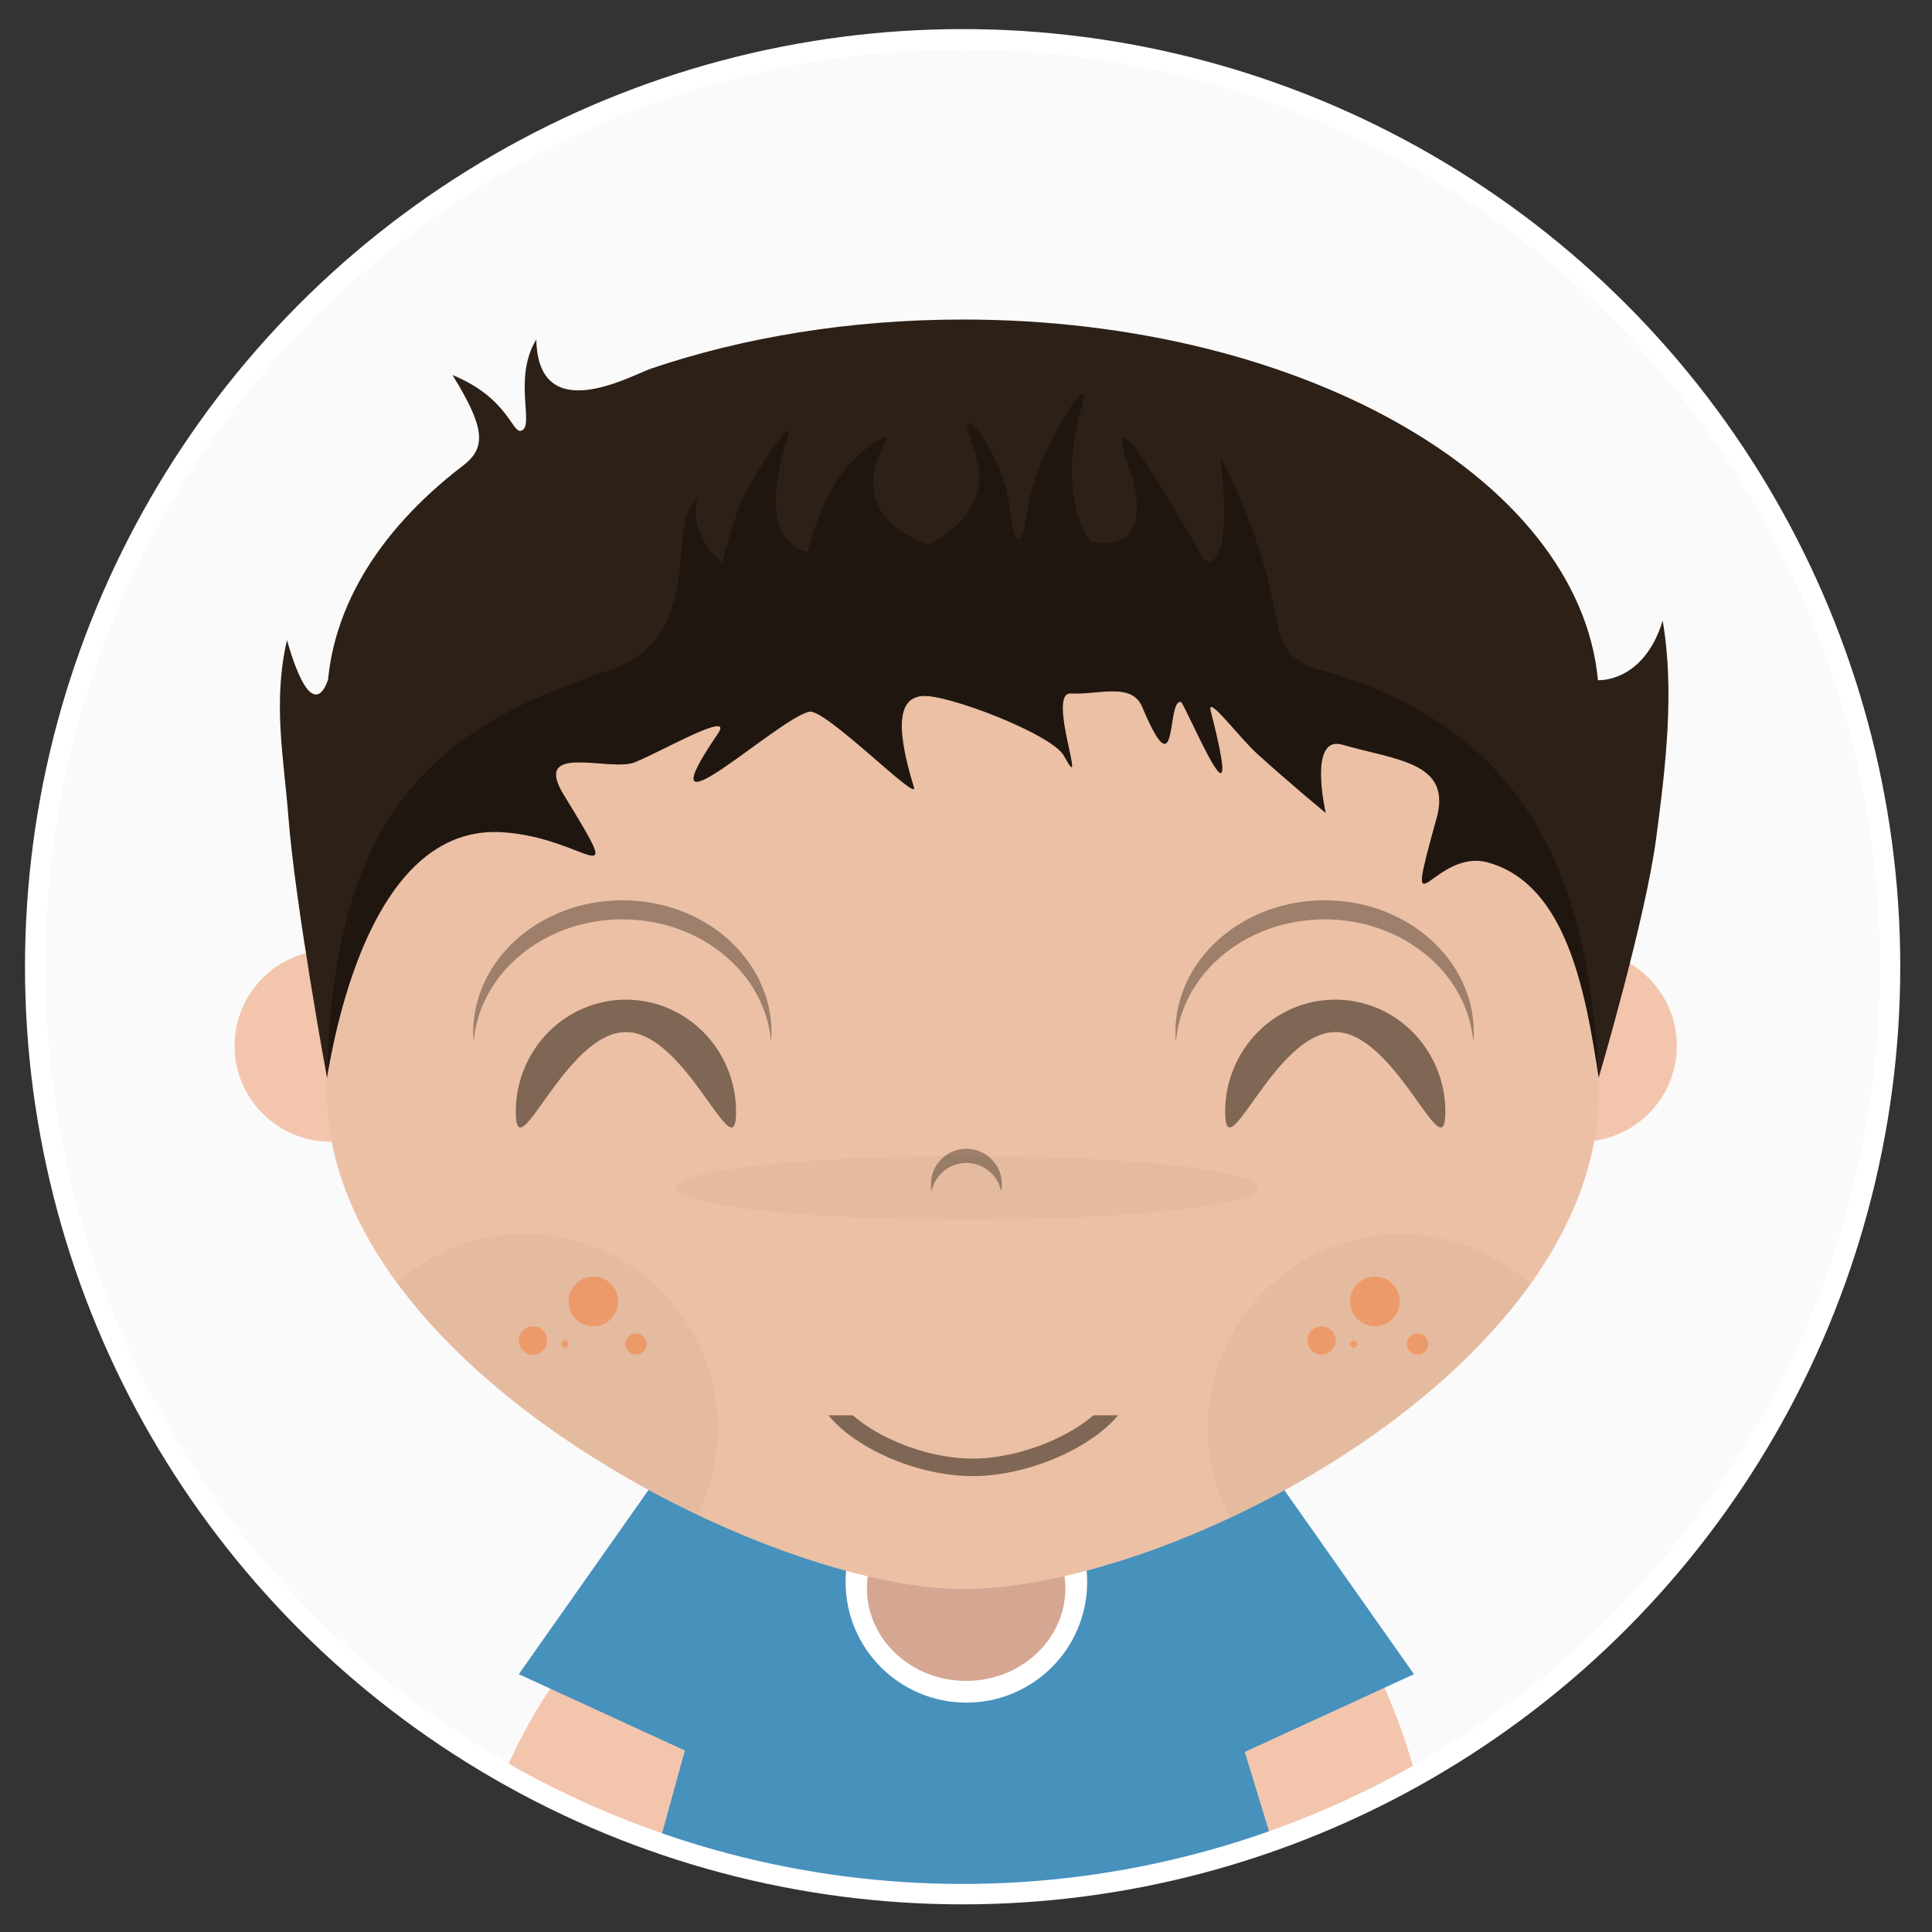 <?xml version="1.0" encoding="UTF-8" standalone="no"?>
<svg
   xmlns:dc="http://purl.org/dc/elements/1.1/"
   xmlns:cc="http://creativecommons.org/ns#"
   xmlns:rdf="http://www.w3.org/1999/02/22-rdf-syntax-ns#"
   xmlns:svg="http://www.w3.org/2000/svg"
   xmlns="http://www.w3.org/2000/svg"
   xmlns:sodipodi="http://sodipodi.sourceforge.net/DTD/sodipodi-0.dtd"
   xmlns:inkscape="http://www.inkscape.org/namespaces/inkscape"
   version="1.1"
   x="0px"
   y="0px"
   preserveAspectRatio="xMidYMid meet"
   width="284px"
   height="284px"
   viewBox="0 0 284 284"
   enable-background="new 0 0 284 284"
   xml:space="preserve"
   id="svg2"
   inkscape:version="0.91 r13725"
   sodipodi:docname="me.svg"><rect x="0" y="0" width="284" height="284" fill="#333333" stroke="none"/><defs
     id="defs67" /><sodipodi:namedview
     pagecolor="#ffffff"
     bordercolor="#666666"
     borderopacity="1"
     objecttolerance="10"
     gridtolerance="10"
     guidetolerance="10"
     inkscape:pageopacity="0"
     inkscape:pageshadow="2"
     inkscape:window-width="1366"
     inkscape:window-height="705"
     id="namedview65"
     showgrid="false"
     inkscape:zoom="0.41549296"
     inkscape:cx="-363.69667"
     inkscape:cy="401.03283"
     inkscape:window-x="-8"
     inkscape:window-y="-8"
     inkscape:window-maximized="1"
     inkscape:current-layer="g4660"
     showguides="true"
     inkscape:guide-bbox="true" /><g
     id="g4526"><g
       id="g4592"><g
         id="g4660"
         transform="translate(-2,-4)"><circle
           r="136.331"
           cy="146.106"
           cx="143.504"
           id="path4524"
           style="opacity:1;fill:#fafafa;fill-opacity:1;stroke:none;stroke-opacity:0.863" /><g
           transform="matrix(0.977,0,0,0.977,5.22,7.425)"
           id="g4460"><circle
             style="fill:#f3f2f1;stroke:none"
             id="oval2"
             cx="141"
             cy="141"
             r="0" /><g
             id="group"
             clip-path="url(#oval)"><clipPath
               id="oval"><circle
                 cx="141"
                 cy="141"
                 r="141"
                 id="circle7" /></clipPath><g
               id="page1"><g
                 id="layer_1"><g
                   id="layer_1_1_"><path
                     style="fill:#f3c5ad;stroke:none"
                     inkscape:connector-curvature="0"
                     id="bezier2"
                     d="m 106.18,234.3 c 11.06,4.14 13.23,25.63 4.84,48.01 -8.38,22.38 -24.15,37.17 -35.2,33.03 -11.06,-4.14 -13.23,-25.64 -4.84,-48.01 8.38,-22.38 24.15,-37.17 35.2,-33.03 z m 0,0" /><path
                     style="fill:#000000;stroke:none"
                     inkscape:connector-curvature="0"
                     id="bezier"
                     d="m 85.45,313.56 0,17.1 113.31,0 0,-17.1 -113.31,0 z m 0,0" /><path
                     style="fill:#1a1718;fill-opacity:0.3;stroke:none"
                     inkscape:connector-curvature="0"
                     id="bezier3"
                     d="m 69.5,287.42 c -1.68,-1.11 -1.74,-5.52 -0.23,-10.18 -0.17,0.38 -0.33,0.77 -0.48,1.17 -1.94,5.08 -2.03,10.18 -0.2,11.39 1.84,1.21 4.88,-1.93 6.82,-7.01 0.15,-0.41 0.29,-0.81 0.42,-1.21 -1.93,4.38 -4.65,6.95 -6.33,5.84 l 0,0 z m 0,0" /><path
                     style="fill:#f3c5ad;stroke:none"
                     inkscape:connector-curvature="0"
                     id="bezier4"
                     d="m 171.82,222.3 c -11.06,4.14 -13.23,25.63 -4.84,48.01 8.38,22.38 24.15,37.17 35.2,33.03 11.06,-4.14 13.23,-25.64 4.84,-48.01 -8.38,-22.38 -24.15,-37.17 -35.2,-33.03 z m 0,0" /><path
                     style="fill:#1a1718;fill-opacity:0.3;stroke:none"
                     inkscape:connector-curvature="0"
                     id="bezier5"
                     d="m 195.56,296.25 c -3.27,0 -5.95,-5.02 -6.36,-11.53 -0.04,0.56 -0.06,1.13 -0.06,1.71 0,7.32 2.87,13.25 6.41,13.25 3.54,0 6.42,-5.93 6.42,-13.25 0,-0.58 -0.03,-1.15 -0.07,-1.71 -0.4,6.5 -3.09,11.53 -6.34,11.53 l 0,0 z m 0,0" /><path
                     inkscape:connector-curvature="0"
                     id="bezier6"
                     d="m 209.45,248.39 -19.56,-27.77 -15.76,7.24 -1.4,-4.57 -62.91,0 -1.08,3.96 -14.42,-6.63 -19.56,27.77 24.99,11.48 -15.37,55.83 116.63,0 -17.02,-55.61 25.46,-11.7 z m 0,0"
                     style="fill:#4791bd;fill-opacity:1;stroke:none" /><path
                     style="fill:#ffffff;stroke:none"
                     inkscape:connector-curvature="0"
                     id="bezier7"
                     d="m 142.1,252.67 c 10.04,0 18.18,-8.13 18.18,-18.16 0,-10.03 -8.14,-18.16 -18.18,-18.16 -10.03,0 -18.17,8.13 -18.17,18.16 0,10.03 8.14,18.16 18.17,18.16 z m 0,0" /><path
                     style="fill:#d5a691;stroke:none"
                     inkscape:connector-curvature="0"
                     id="bezier8"
                     d="m 142.07,249.4 c 8.25,0 14.93,-6.24 14.93,-13.93 0,-7.69 -6.68,-13.92 -14.93,-13.92 -8.25,0 -14.93,6.23 -14.93,13.92 0,7.69 6.68,13.93 14.93,13.93 z m 0,0" /><path
                     style="fill:#f3c5ad;stroke:none"
                     inkscape:connector-curvature="0"
                     id="bezier9"
                     d="m 46.43,168.27 c 7.97,0 14.43,-6.46 14.43,-14.42 0,-7.97 -6.46,-14.43 -14.43,-14.43 -7.97,0 -14.43,6.46 -14.43,14.43 0,7.96 6.46,14.42 14.43,14.42 z m 0,0" /><path
                     style="fill:#f3c5ad;stroke:none"
                     inkscape:connector-curvature="0"
                     id="bezier10"
                     d="m 234.57,168.27 c 7.97,0 14.43,-6.46 14.43,-14.42 0,-7.97 -6.46,-14.43 -14.43,-14.43 -7.97,0 -14.43,6.46 -14.43,14.43 0,7.96 6.46,14.42 14.43,14.42 z m 0,0" /><path
                     id="bezier11"
                     d="m 141.57,235.58 c 32.269,-0.002 95.67,-33.49 95.67,-74.79 0,-41.3 -42.83,-74.78 -95.67,-74.78 -52.84,0 -95.67,33.48 -95.67,74.78 0,41.3 66.222,74.792 95.67,74.79 z"
                     inkscape:connector-curvature="0"
                     style="fill:#ebc0a5;fill-opacity:1;stroke:none"
                     sodipodi:nodetypes="sssss" /><path
                     inkscape:connector-curvature="0"
                     style="fill:#0a0a0a;fill-opacity:0.031;stroke:none"
                     d="m 207.5,182.16 c -16.05,0 -29.051,13.081 -29.051,29.221 0,4.875 1.205,9.46 3.305,13.5 17.443,-8.157 34.691,-20.472 45.215,-35.18 -5.152,-4.683 -11.974,-7.541 -19.469,-7.541 z"
                     id="bezier29" /><path
                     inkscape:connector-curvature="0"
                     style="fill:#0a0a0a;fill-opacity:0.031;stroke:none"
                     d="m 75.641,182.16 c -7.38,0 -14.111,2.769 -19.234,7.324 10.664,14.524 28.014,26.725 45.236,34.922 1.947,-3.922 3.047,-8.343 3.047,-13.025 0,-16.14 -13.009,-29.221 -29.049,-29.221 z"
                     id="bezier28" /><path
                     inkscape:connector-curvature="0"
                     id="bezier12"
                     d="m 107.449,163.77 c 0,9.33 -7.42,-11.99 -16.57,-11.99 -9.15,0 -16.57,21.32 -16.57,11.99 0,-9.31 7.42,-16.87 16.57,-16.87 9.15,0 16.57,7.56 16.57,16.87 l 0,0 z m 0,0"
                     style="opacity:0.65;fill:#2d2017;fill-opacity:0.863;stroke:none" /><path
                     inkscape:connector-curvature="0"
                     id="bezier13"
                     d="m 214.171,163.77 c 0,9.33 -7.42,-11.99 -16.57,-11.99 -9.15,0 -16.56,21.32 -16.56,11.99 0,-9.31 7.41,-16.87 16.56,-16.87 9.15,0 16.57,7.56 16.57,16.87 l 0,0 z m 0,0"
                     style="opacity:0.65;fill:#2d2017;fill-opacity:0.863;stroke:none" /><path
                     inkscape:connector-curvature="0"
                     id="bezier14"
                     d="m 196.001,134.82 c 11.85,0 21.55,8.15 22.38,18.49 0.04,-0.47 0.07,-0.95 0.07,-1.43 0,-11.01 -10.05,-19.93 -22.45,-19.93 -12.39,0 -22.45,8.92 -22.45,19.93 0,0.48 0.03,0.96 0.07,1.43 0.83,-10.33 10.53,-18.49 22.38,-18.49 l 0,0 z m 0,0"
                     style="opacity:0.65;fill:#2d2017;fill-opacity:0.627;stroke:none" /><path
                     inkscape:connector-curvature="0"
                     id="bezier15"
                     d="m 90.339,134.82 c 11.86,0 21.56,8.15 22.39,18.49 0.03,-0.47 0.06,-0.95 0.06,-1.43 0,-11.01 -10.05,-19.93 -22.45,-19.93 -12.39,0 -22.44,8.92 -22.44,19.93 0,0.48 0.02,0.96 0.06,1.43 0.83,-10.33 10.53,-18.49 22.38,-18.49 l 0,0 z m 0,0"
                     style="opacity:0.65;fill:#2d2017;fill-opacity:0.627;stroke:none" /><path
                     id="bezier16"
                     d="m 46.04,105.24 c -0.09,-1.03 -0.14,-2.07 -0.14,-3.11 0,-13.34 7.55,-25.62 20.21,-35.38 3.764,-2.775 3.764,-5.576 -1.328,-13.829 8.696,3.565 8.976,9.195 10.496,8.315 1.764,-0.929 -1.373,-7.961 2.117,-13.663 C 77.666,60.955 91.77,52.94 94.64,51.96 c 13.88,-4.7 29.89,-7.39 46.95,-7.39 51.86,0 94.07,24.81 95.65,55.77 l -191.2,0 z"
                     style="fill:#2d2017;fill-opacity:1;stroke:none"
                     inkscape:connector-curvature="0"
                     sodipodi:nodetypes="cscccccsccc" /><path
                     id="bezier17"
                     d="m 237.24,98.83 -191.22,0 c 0,0 -2.197,7.716 -6.137,-6.017 -2.17,9.349 -0.472,17.761 0.214,26.602 C 41.12,132.596 45.9,158.65 45.9,158.65 c 2.528,-15.135 9.455,-37.864 26.204,-36.954 12.891,0.701 19.186,10.378 9.42,-5.608 -4.877,-7.983 6.969,-3.414 10.668,-4.896 4.034,-1.616 15.058,-8.007 12.529,-4.306 -12.063,17.648 9.091,-2.412 13.771,-3.316 2.415,-0.466 16.446,13.765 15.72,11.401 -3.102,-10.096 -1.969,-13.479 1.276,-13.758 3.693,-0.317 19.538,5.753 21.296,8.997 3.767,6.952 -2.69,-9.577 1.025,-9.379 4.216,0.225 9.169,-1.757 10.764,2.045 5.491,13.086 3.568,-1.203 5.808,-0.768 0.597,0.116 10.032,23.052 4.492,1.412 -0.71,-2.774 4.282,3.924 6.954,6.351 4.931,4.48 10.339,8.931 10.339,8.931 0,0 -2.726,-11.78 2.531,-10.26 8.063,2.331 16.506,2.599 14.158,11.062 -5.259,18.956 -0.539,4.285 7.826,6.68 11.72,3.355 14.59,19.359 16.56,32.366 0,0 6.995,-23.697 8.629,-35.893 1.455,-10.867 2.811,-22.348 0.998,-32.876 C 244.009,99.21 237.24,98.83 237.24,98.83 Z"
                     inkscape:connector-curvature="0"
                     style="fill:#2d2017;fill-opacity:1;stroke:none"
                     sodipodi:nodetypes="cccacssssssssssssscssscscc" /><path
                     style="fill:#2c2723;stroke:none"
                     inkscape:connector-curvature="0"
                     id="bezier18"
                     d="m 141.03,317.84 0,13.89 1.07,0 0,-13.89 -1.07,0 z m 0,0" /><path
                     inkscape:connector-curvature="0"
                     id="bezier19"
                     d="m 142.1,171.47 c 2.59,0 4.75,1.84 5.24,4.28 0.07,-0.35 0.11,-0.7 0.11,-1.07 0,-2.95 -2.39,-5.34 -5.35,-5.34 -2.95,0 -5.34,2.39 -5.34,5.34 0,0.37 0.04,0.72 0.11,1.07 0.49,-2.44 2.65,-4.28 5.23,-4.28 l 0,0 z m 0,0"
                     style="opacity:0.65;fill:#2d2017;fill-opacity:0.627;stroke:none" /><g
                     id="g4731"><path
                       d="m 203.57,196.05 c 2.07,0 3.74,-1.68 3.74,-3.74 0,-2.07 -1.67,-3.74 -3.74,-3.74 -2.07,0 -3.74,1.67 -3.74,3.74 0,2.06 1.67,3.74 3.74,3.74 z m 0,0"
                       id="bezier20"
                       inkscape:connector-curvature="0"
                       style="fill:#f6742c;fill-opacity:0.455;stroke:none" /><path
                       d="m 209.98,200.32 c 0.89,0 1.61,-0.72 1.61,-1.6 0,-0.89 -0.72,-1.6 -1.61,-1.6 -0.88,0 -1.6,0.71 -1.6,1.6 0,0.88 0.72,1.6 1.6,1.6 z m 0,0"
                       id="bezier21"
                       inkscape:connector-curvature="0"
                       style="fill:#f6742c;fill-opacity:0.455;stroke:none" /><path
                       d="m 195.55,200.32 c 1.18,0 2.14,-0.96 2.14,-2.14 0,-1.18 -0.96,-2.13 -2.14,-2.13 -1.18,0 -2.14,0.95 -2.14,2.13 0,1.18 0.96,2.14 2.14,2.14 z m 0,0"
                       id="bezier22"
                       inkscape:connector-curvature="0"
                       style="fill:#f6742c;fill-opacity:0.455;stroke:none" /><path
                       d="m 200.36,199.25 c 0.3,0 0.54,-0.24 0.54,-0.53 0,-0.3 -0.24,-0.54 -0.54,-0.54 -0.29,0 -0.53,0.24 -0.53,0.54 0,0.29 0.24,0.53 0.53,0.53 z m 0,0"
                       id="bezier23"
                       inkscape:connector-curvature="0"
                       style="fill:#f6742c;fill-opacity:0.455;stroke:none" /></g><g
                     id="g4737"><path
                       d="m 85.98,196.05 c 2.07,0 3.74,-1.68 3.74,-3.74 0,-2.07 -1.67,-3.74 -3.74,-3.74 -2.06,0 -3.74,1.67 -3.74,3.74 0,2.06 1.68,3.74 3.74,3.74 z m 0,0"
                       id="bezier24"
                       inkscape:connector-curvature="0"
                       style="fill:#f6742c;fill-opacity:0.455;stroke:none" /><path
                       d="m 92.4,200.32 c 0.88,0 1.6,-0.72 1.6,-1.6 0,-0.89 -0.72,-1.6 -1.6,-1.6 -0.89,0 -1.61,0.71 -1.61,1.6 0,0.88 0.72,1.6 1.61,1.6 z m 0,0"
                       id="bezier25"
                       inkscape:connector-curvature="0"
                       style="fill:#f6742c;fill-opacity:0.455;stroke:none" /><path
                       d="m 76.9,200.32 c 1.18,0 2.13,-0.96 2.13,-2.14 0,-1.18 -0.95,-2.13 -2.13,-2.13 -1.18,0 -2.14,0.95 -2.14,2.13 0,1.18 0.96,2.14 2.14,2.14 z m 0,0"
                       id="bezier26"
                       inkscape:connector-curvature="0"
                       style="fill:#f6742c;fill-opacity:0.455;stroke:none" /><path
                       d="m 81.71,199.25 c 0.29,0 0.53,-0.24 0.53,-0.53 0,-0.3 -0.24,-0.54 -0.53,-0.54 -0.3,0 -0.54,0.24 -0.54,0.54 0,0.29 0.24,0.53 0.54,0.53 z m 0,0"
                       id="bezier27"
                       inkscape:connector-curvature="0"
                       style="fill:#f6742c;fill-opacity:0.455;stroke:none" /></g><path
                     style="fill:#2c2723;stroke:none"
                     inkscape:connector-curvature="0"
                     id="bezier30"
                     d="m 74.22,336 c 2.66,0 4.81,-1.67 4.81,-3.74 0,-2.06 -2.15,-3.74 -4.81,-3.74 -2.65,0 -4.81,1.68 -4.81,3.74 0,2.07 2.16,3.74 4.81,3.74 z m 0,0" /><path
                     style="fill:#2c2723;stroke:none"
                     inkscape:connector-curvature="0"
                     id="bezier31"
                     d="m 81.71,336 c 2.65,0 4.81,-1.67 4.81,-3.74 0,-2.06 -2.16,-3.74 -4.81,-3.74 -2.66,0 -4.81,1.68 -4.81,3.74 0,2.07 2.15,3.74 4.81,3.74 z m 0,0" /><path
                     style="fill:#2c2723;stroke:none"
                     inkscape:connector-curvature="0"
                     id="bezier32"
                     d="m 89.19,336 c 2.66,0 4.81,-1.67 4.81,-3.74 0,-2.06 -2.15,-3.74 -4.81,-3.74 -2.66,0 -4.81,1.68 -4.81,3.74 0,2.07 2.15,3.74 4.81,3.74 z m 0,0" /><path
                     style="fill:#2c2723;stroke:none"
                     inkscape:connector-curvature="0"
                     id="bezier33"
                     d="m 97.74,336 c 2.66,0 4.81,-1.67 4.81,-3.74 0,-2.06 -2.15,-3.74 -4.81,-3.74 -2.66,0 -4.81,1.68 -4.81,3.74 0,2.07 2.15,3.74 4.81,3.74 z m 0,0" /><path
                     style="fill:#2c2723;stroke:none"
                     inkscape:connector-curvature="0"
                     id="bezier34"
                     d="m 105.22,336 c 2.66,0 4.81,-1.67 4.81,-3.74 0,-2.06 -2.15,-3.74 -4.81,-3.74 -2.65,0 -4.81,1.68 -4.81,3.74 0,2.07 2.16,3.74 4.81,3.74 z m 0,0" /><path
                     style="fill:#2c2723;stroke:none"
                     inkscape:connector-curvature="0"
                     id="bezier35"
                     d="m 112.71,336 c 2.65,0 4.81,-1.67 4.81,-3.74 0,-2.06 -2.16,-3.74 -4.81,-3.74 -2.66,0 -4.81,1.68 -4.81,3.74 0,2.07 2.15,3.74 4.81,3.74 z m 0,0" /><path
                     style="fill:#2c2723;stroke:none"
                     inkscape:connector-curvature="0"
                     id="bezier36"
                     d="m 121.26,336 c 2.66,0 4.81,-1.67 4.81,-3.74 0,-2.06 -2.15,-3.74 -4.81,-3.74 -2.66,0 -4.81,1.68 -4.81,3.74 0,2.07 2.15,3.74 4.81,3.74 z m 0,0" /><path
                     style="fill:#2c2723;stroke:none"
                     inkscape:connector-curvature="0"
                     id="bezier37"
                     d="m 128.74,336 c 2.66,0 4.81,-1.67 4.81,-3.74 0,-2.06 -2.15,-3.74 -4.81,-3.74 -2.66,0 -4.81,1.68 -4.81,3.74 0,2.07 2.15,3.74 4.81,3.74 z m 0,0" /><path
                     style="fill:#2c2723;stroke:none"
                     inkscape:connector-curvature="0"
                     id="bezier38"
                     d="m 136.22,336 c 2.66,0 4.81,-1.67 4.81,-3.74 0,-2.06 -2.15,-3.74 -4.81,-3.74 -2.65,0 -4.81,1.68 -4.81,3.74 0,2.07 2.16,3.74 4.81,3.74 z m 0,0" /><path
                     style="fill:#2c2723;stroke:none"
                     inkscape:connector-curvature="0"
                     id="bezier39"
                     d="m 146.91,336 c 2.66,0 4.81,-1.67 4.81,-3.74 0,-2.06 -2.15,-3.74 -4.81,-3.74 -2.65,0 -4.81,1.68 -4.81,3.74 0,2.07 2.16,3.74 4.81,3.74 z m 0,0" /><path
                     style="fill:#2c2723;stroke:none"
                     inkscape:connector-curvature="0"
                     id="bezier40"
                     d="m 154.4,336 c 2.65,0 4.81,-1.67 4.81,-3.74 0,-2.06 -2.16,-3.74 -4.81,-3.74 -2.66,0 -4.81,1.68 -4.81,3.74 0,2.07 2.15,3.74 4.81,3.74 z m 0,0" /><path
                     style="fill:#2c2723;stroke:none"
                     inkscape:connector-curvature="0"
                     id="bezier41"
                     d="m 161.88,336 c 2.66,0 4.81,-1.67 4.81,-3.74 0,-2.06 -2.15,-3.74 -4.81,-3.74 -2.66,0 -4.81,1.68 -4.81,3.74 0,2.07 2.15,3.74 4.81,3.74 z m 0,0" /><path
                     style="fill:#2c2723;stroke:none"
                     inkscape:connector-curvature="0"
                     id="bezier42"
                     d="m 170.43,336 c 2.66,0 4.81,-1.67 4.81,-3.74 0,-2.06 -2.15,-3.74 -4.81,-3.74 -2.66,0 -4.81,1.68 -4.81,3.74 0,2.07 2.15,3.74 4.81,3.74 z m 0,0" /><path
                     style="fill:#2c2723;stroke:none"
                     inkscape:connector-curvature="0"
                     id="bezier43"
                     d="m 177.91,336 c 2.66,0 4.81,-1.67 4.81,-3.74 0,-2.06 -2.15,-3.74 -4.81,-3.74 -2.65,0 -4.81,1.68 -4.81,3.74 0,2.07 2.16,3.74 4.81,3.74 z m 0,0" /><path
                     style="fill:#2c2723;stroke:none"
                     inkscape:connector-curvature="0"
                     id="bezier44"
                     d="m 185.4,336 c 2.65,0 4.81,-1.67 4.81,-3.74 0,-2.06 -2.16,-3.74 -4.81,-3.74 -2.66,0 -4.81,1.68 -4.81,3.74 0,2.07 2.15,3.74 4.81,3.74 z m 0,0" /><path
                     style="fill:#2c2723;stroke:none"
                     inkscape:connector-curvature="0"
                     id="bezier45"
                     d="m 193.95,336 c 2.65,0 4.81,-1.67 4.81,-3.74 0,-2.06 -2.16,-3.74 -4.81,-3.74 -2.66,0 -4.81,1.68 -4.81,3.74 0,2.07 2.15,3.74 4.81,3.74 z m 0,0" /><path
                     style="fill:#2c2723;stroke:none"
                     inkscape:connector-curvature="0"
                     id="bezier46"
                     d="m 201.43,336 c 2.66,0 4.81,-1.67 4.81,-3.74 0,-2.06 -2.15,-3.74 -4.81,-3.74 -2.66,0 -4.81,1.68 -4.81,3.74 0,2.07 2.15,3.74 4.81,3.74 z m 0,0" /><path
                     style="fill:#2c2723;stroke:none"
                     inkscape:connector-curvature="0"
                     id="bezier47"
                     d="m 208.91,336 c 2.66,0 4.81,-1.67 4.81,-3.74 0,-2.06 -2.15,-3.74 -4.81,-3.74 -2.65,0 -4.81,1.68 -4.81,3.74 0,2.07 2.16,3.74 4.81,3.74 z m 0,0" /><path
                     inkscape:connector-curvature="0"
                     id="bezier48"
                     d="m 142.1,180.02 c 24.21,0 43.83,-2.15 43.83,-4.81 0,-2.65 -19.62,-4.8 -43.83,-4.8 -24.2,0 -43.82,2.15 -43.82,4.8 0,2.66 19.62,4.81 43.82,4.81 z m 0,0"
                     style="fill:#191919;fill-opacity:0.031;stroke:none" /><path
                     style="fill:#ffffff;stroke:none"
                     inkscape:connector-curvature="0"
                     id="bezier49"
                     d="m 105.76,317.84 c -20.08,0 -36.35,6.69 -36.35,14.95 l 72.69,0 c 0,-8.26 -16.27,-14.95 -36.34,-14.95 l 0,0 z m 0,0" /><path
                     style="fill:#ffffff;stroke:none"
                     inkscape:connector-curvature="0"
                     id="bezier50"
                     d="m 178.45,317.84 c -20.07,0 -36.35,6.69 -36.35,14.95 l 72.69,0 c 0,-8.26 -16.27,-14.95 -36.34,-14.95 l 0,0 z m 0,0" /><path
                     style="fill:#f1b89c;stroke:none"
                     inkscape:connector-curvature="0"
                     id="bezier51"
                     d="m 69.88,268.97 c -2.06,-2.88 -4.89,-4.38 -6.33,-3.35 -1.45,1.03 -0.94,4.2 1.12,7.07 2.06,2.88 4.9,4.38 6.34,3.36 1.44,-1.03 0.93,-4.2 -1.13,-7.08 z m 0,0" /><path
                     sodipodi:nodetypes="cccscccsssssccscscccccssssssssssssscssscc"
                     style="fill:#000000;fill-opacity:0.31;stroke:none"
                     inkscape:connector-curvature="0"
                     d="m 194.436,97.072 c -8.945,-3.656 -1.982,-7.652 -14.15,-31.988 2.184,18.913 -2.443,15.661 -2.443,15.661 0,0 -3.01,-5.391 -6.052,-10.338 -4.333,-7.046 -8.73,-13.192 -4.584,-1.575 2.879,11.887 -6.397,9.184 -6.397,9.184 0,0 -5.34,-6.318 -1.356,-20.375 1.504,-5.268 -3.065,1.469 -5.963,8.174 -2.775,6.421 -2.314,11.719 -3.516,11.739 -0.997,0.016 -0.978,-3.445 -1.811,-7.077 -1.291,-5.624 -5.565,-11.636 -5.974,-10.062 -0.147,0.566 1.377,3.715 1.791,6.691 1.009,7.253 -7.407,11.298 -7.407,11.298 0,0 -13.001,-3.367 -6.807,-15.104 1.876,-2.731 -3.833,0.569 -6.994,5.298 -3.111,4.654 -4.494,10.87 -4.494,10.87 0,0 -8.502,-0.487 -2.978,-17.444 0.965,-2.963 -3.976,3.775 -6.686,9.143 -1.491,3.126 -3.244,9.935 -3.244,9.935 0,0 -5.215,-3.822 -3.724,-9.591 -4.901,3.485 1.389,19.955 -12.334,25.537 C 61.612,105.918 46.871,118.947 45.9,158.65 c 2.528,-15.135 9.455,-37.864 26.204,-36.954 12.891,0.701 19.186,10.378 9.42,-5.608 -4.877,-7.983 6.969,-3.414 10.668,-4.896 4.034,-1.616 15.058,-8.007 12.529,-4.306 -12.063,17.648 9.091,-2.412 13.771,-3.316 2.415,-0.466 16.446,13.765 15.72,11.401 -3.102,-10.096 -1.969,-13.479 1.276,-13.758 3.693,-0.317 19.538,5.753 21.296,8.997 3.767,6.952 -2.69,-9.577 1.025,-9.379 4.216,0.225 9.169,-1.757 10.764,2.045 5.491,13.086 3.568,-1.203 5.808,-0.768 0.597,0.116 10.032,23.052 4.492,1.412 -0.71,-2.774 4.282,3.924 6.954,6.351 4.931,4.48 10.339,8.931 10.339,8.931 0,0 -2.726,-11.78 2.531,-10.26 8.063,2.331 16.506,2.599 14.158,11.062 -5.259,18.956 -0.539,4.285 7.826,6.68 11.72,3.355 14.59,19.359 16.56,32.366 -1.343,-23.484 -6.313,-51.988 -42.804,-61.578 z"
                     id="path4248" /></g><g
                   id="g4727"><path
                     sodipodi:nodetypes="czssc"
                     style="opacity:0.65;fill:none;stroke:#2d2017;stroke-width:2.637;stroke-miterlimit:4;stroke-opacity:0.863"
                     inkscape:connector-curvature="0"
                     d="m 166.048,203.633 c 0,6.835 -12.844,13.69 -23.108,13.639 -10.264,-0.051 -22.648,-6.814 -22.648,-13.639 0,-6.886 10.228,-12.447 22.878,-12.447 12.651,0 22.878,5.561 22.878,12.447 z"
                     stroke-miterlimit="4"
                     id="bezier52" /><path
                     inkscape:connector-curvature="0"
                     style="fill:#ebc0a5;fill-opacity:1;stroke:none"
                     d="m 110.03,188.158 0,21.278 65.21,0 0,-21.278 -65.21,0 z m 0,0"
                     id="bezier53" /></g></g></g><g
               id="g4226"
               transform="matrix(-1,0,0,1,158.458,0)" /></g></g><circle
           style="opacity:1;fill:none;fill-opacity:1;stroke:#ffffff;stroke-width:3;stroke-linecap:square;stroke-linejoin:round;stroke-miterlimit:4;stroke-dasharray:none;stroke-opacity:1"
           id="circle4658"
           cx="143.504"
           cy="146.106"
           r="136.331" /></g></g></g></svg>